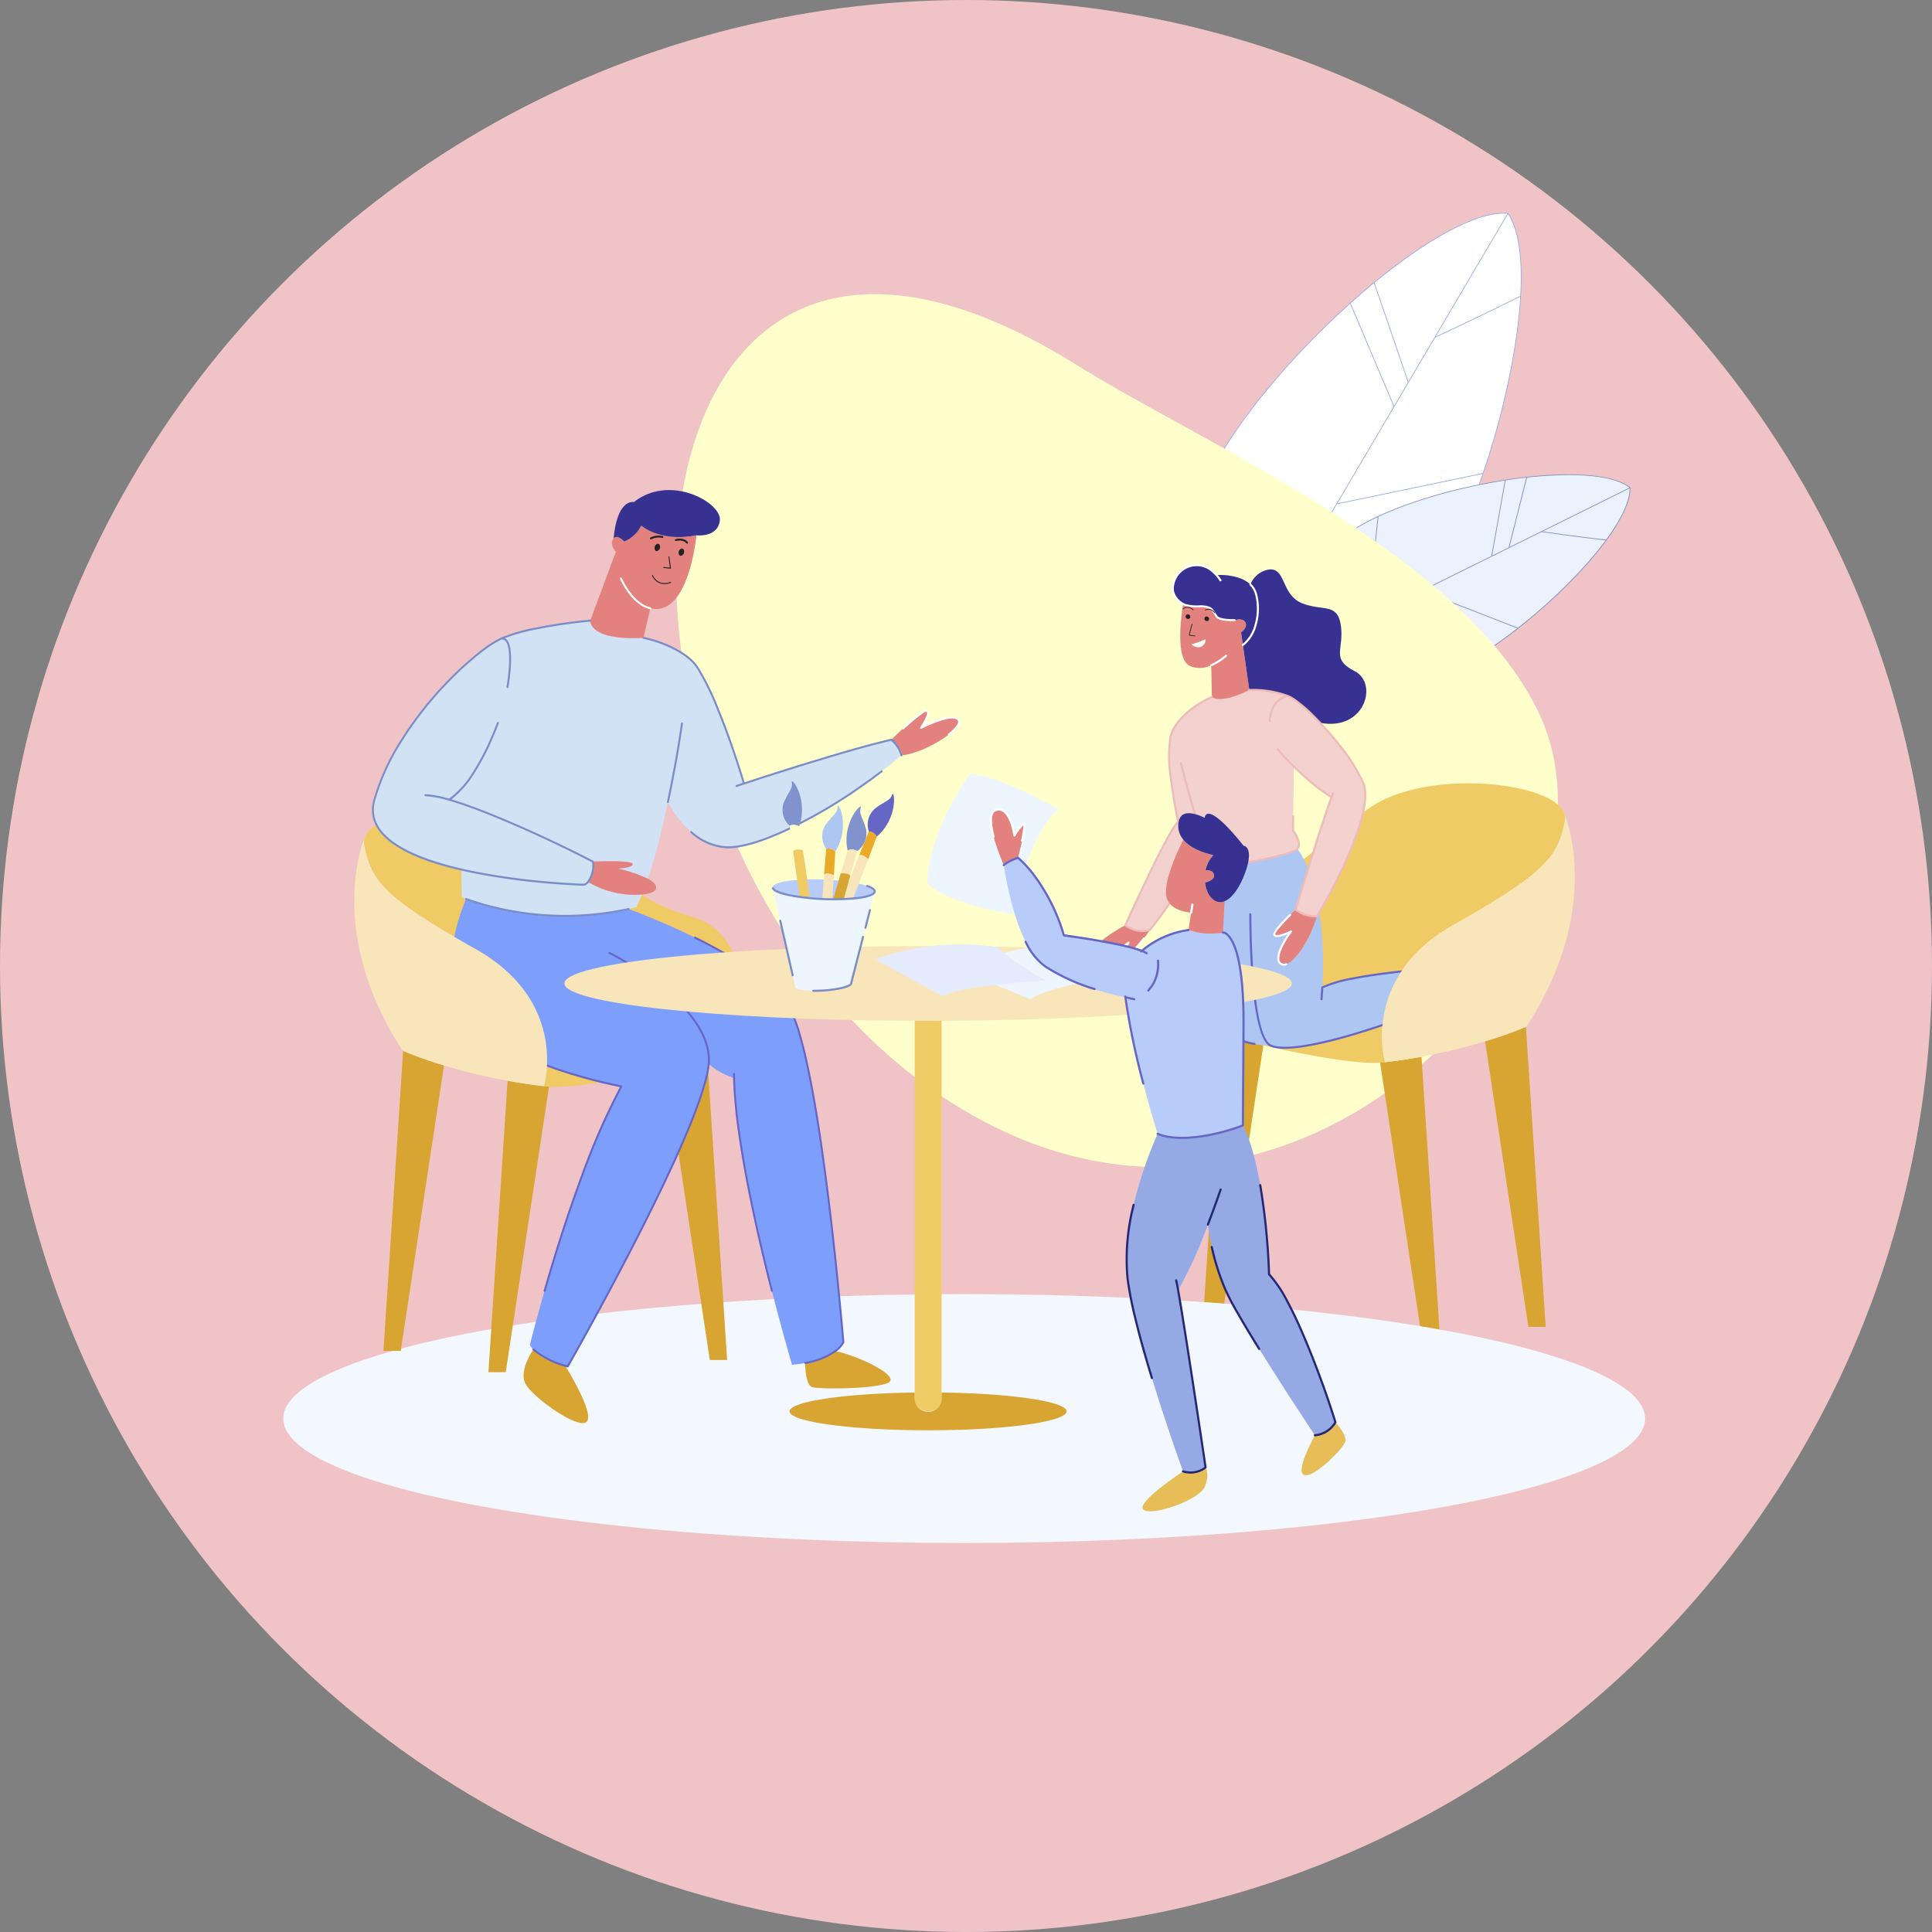 <svg xmlns="http://www.w3.org/2000/svg" width="266" height="266" viewBox="0 0 266 266">
  <rect x="0" y="0" width="266" height="266" fill="#808080" stroke="none"/>
  <g id="Grupo_22092" data-name="Grupo 22092" transform="translate(-422 -1796)">
    <g id="Grupo_22066" data-name="Grupo 22066">
      <circle id="Elipse_1047" data-name="Elipse 1047" cx="133" cy="133" r="133" transform="translate(422 1796)" fill="#f0c4c6"/>
      <g id="Grupo_21642" data-name="Grupo 21642" transform="translate(390.492 1334.953)">
        <g id="Grupo_21618" data-name="Grupo 21618" transform="translate(124.584 490.349)">
          <g id="Grupo_21617" data-name="Grupo 21617" transform="translate(70.486)">
            <g id="Grupo_21607" data-name="Grupo 21607">
              <g id="Grupo_21599" data-name="Grupo 21599">
                <path id="Trazado_38358" data-name="Trazado 38358" d="M941.975,539.769c.816-1.515,1.605-3.132,2.361-4.825,7.013-15.713,11.108-37.89,6.706-44.245-10.053-.963-36.864,23.75-42.6,39.35-3.618,9.847.166,18.049,6.56,21.8a15.947,15.947,0,0,0,3.414,1.5c5.939,1.811,13.13.211,18.811-6.42A41.009,41.009,0,0,0,941.975,539.769Z" transform="translate(-906.991 -490.623)" fill="#fff" fill-rule="evenodd"/>
                <path id="Trazado_38359" data-name="Trazado 38359" d="M922.812,553.817a16.03,16.03,0,0,1-15.156-10.841,19.586,19.586,0,0,1,.475-13.219c2.652-7.216,10.2-17.142,19.691-25.905s18.287-13.921,22.956-13.477l.023,0,.013.019c2.072,2.992,2.4,9.615.936,18.649a108.362,108.362,0,0,1-7.637,25.644c-.765,1.713-1.559,3.338-2.362,4.828l-.043-.023.043.023a40.976,40.976,0,0,1-4.75,7.163C933.024,551.321,927.95,553.817,922.812,553.817Zm27.379-63.371c-4.768,0-13.211,5.085-22.3,13.478-9.484,8.753-17.019,18.665-19.665,25.867-3.74,10.177.59,18.251,6.539,21.739a15.916,15.916,0,0,0,3.4,1.492c6.589,2.01,13.6-.385,18.759-6.4a40.856,40.856,0,0,0,4.739-7.146c.8-1.488,1.6-3.11,2.359-4.822a108.272,108.272,0,0,0,7.63-25.62c1.462-8.99,1.14-15.579-.907-18.558C950.566,490.455,950.381,490.446,950.191,490.446Z" transform="translate(-906.723 -490.349)" fill="#95a9e4"/>
              </g>
              <g id="Grupo_21600" data-name="Grupo 21600" transform="translate(7.971 0.051)">
                <path id="Trazado_38360" data-name="Trazado 38360" d="M960.322,551.887l-.085-.05,36.036-61.148.085.05Z" transform="translate(-960.237 -490.69)" fill="#95a9e4"/>
              </g>
              <g id="Grupo_21601" data-name="Grupo 21601" transform="translate(25.578 9.603)">
                <path id="Trazado_38361" data-name="Trazado 38361" d="M1083.135,568.59c-.028-.082-2.808-8.3-4.7-13.739l.093-.032c1.9,5.441,4.677,13.658,4.7,13.74Z" transform="translate(-1078.431 -554.819)" fill="#95a9e4"/>
              </g>
              <g id="Grupo_21602" data-name="Grupo 21602" transform="translate(22.299 12.418)">
                <path id="Trazado_38362" data-name="Trazado 38362" d="M1062.445,587.994l-6.026-14.245.091-.038,6.026,14.245Z" transform="translate(-1056.419 -573.711)" fill="#95a9e4"/>
              </g>
              <g id="Grupo_21603" data-name="Grupo 21603" transform="translate(20.46 35.826)">
                <rect id="Rectángulo_3599" data-name="Rectángulo 3599" width="20.602" height="0.098" transform="translate(0 4.202) rotate(-11.768)" fill="#95a9e4"/>
              </g>
              <g id="Grupo_21604" data-name="Grupo 21604" transform="translate(4.963 32.394)">
                <path id="Trazado_38363" data-name="Trazado 38363" d="M949.3,726.054l-9.264-18.19.087-.044,9.264,18.19Z" transform="translate(-940.041 -707.82)" fill="#95a9e4"/>
              </g>
              <g id="Grupo_21605" data-name="Grupo 21605" transform="translate(15.927 46.663)">
                <path id="Trazado_38364" data-name="Trazado 38364" d="M1013.652,804.782l-.005-.1,20.3-1.079.005.1Z" transform="translate(-1013.646 -803.605)" fill="#95a9e4"/>
              </g>
              <g id="Grupo_21606" data-name="Grupo 21606" transform="translate(33.968 11.424)">
                <path id="Trazado_38365" data-name="Trazado 38365" d="M1134.8,572.806l-.041-.089c1.812-.84,6.591-3.075,11.806-5.679l.044.088C1141.393,569.73,1136.614,571.966,1134.8,572.806Z" transform="translate(-1134.76 -567.038)" fill="#95a9e4"/>
              </g>
            </g>
            <g id="Grupo_21616" data-name="Grupo 21616" transform="translate(15.877 36.009)">
              <g id="Grupo_21608" data-name="Grupo 21608">
                <path id="Trazado_38366" data-name="Trazado 38366" d="M1034.879,759.1c1.041-.567,2.1-1.2,3.176-1.9,9.954-6.427,20.655-17.68,20.505-23-5.436-4.336-30.2-.162-39.368,6.681-5.79,4.32-6.691,10.474-4.412,15.041a11.009,11.009,0,0,0,1.407,2.147c2.745,3.278,7.495,5.059,13.265,3.37A28.222,28.222,0,0,0,1034.879,759.1Z" transform="translate(-1013.578 -732.381)" fill="#ebf1fd" fill-rule="evenodd"/>
                <path id="Trazado_38367" data-name="Trazado 38367" d="M1024.869,761.839a11.447,11.447,0,0,1-8.986-4.03,11.04,11.04,0,0,1-2.236-9.8,13.5,13.5,0,0,1,5.25-7.455c4.245-3.167,12.332-6.057,21.106-7.542s15.793-1.155,18.322.862l.018.014v.023c.071,2.509-2.229,6.458-6.476,11.12a74.643,74.643,0,0,1-14.051,11.923c-1.087.7-2.156,1.34-3.179,1.9h0a28.221,28.221,0,0,1-5.437,2.347A15.426,15.426,0,0,1,1024.869,761.839Zm24.971-29.655a60.019,60.019,0,0,0-9.821.921c-8.76,1.483-16.831,4.366-21.064,7.523-5.977,4.459-6.515,10.737-4.4,14.98a10.941,10.941,0,0,0,1.4,2.138c3.042,3.632,7.981,4.886,13.213,3.354a28.111,28.111,0,0,0,5.417-2.339h0c1.021-.556,2.088-1.193,3.173-1.893a74.519,74.519,0,0,0,14.032-11.907c4.217-4.629,6.507-8.544,6.451-11.028C1056.776,732.775,1053.8,732.184,1049.839,732.184Z" transform="translate(-1013.311 -732.087)" fill="#7d8ec5"/>
              </g>
              <g id="Grupo_21609" data-name="Grupo 21609" transform="translate(1.171 1.795)">
                <rect id="Rectángulo_3600" data-name="Rectángulo 3600" width="48.873" height="0.098" transform="translate(0 21.684) rotate(-26.339)" fill="#7d8ec5"/>
              </g>
              <g id="Grupo_21610" data-name="Grupo 21610" transform="translate(28.264 0.385)">
                <path id="Trazado_38368" data-name="Trazado 38368" d="M1203.152,744.393l-.1-.024c.015-.058,1.5-5.842,2.453-9.694l.1.023C1204.653,738.55,1203.167,744.335,1203.152,744.393Z" transform="translate(-1203.057 -734.675)" fill="#7d8ec5"/>
              </g>
              <g id="Grupo_21611" data-name="Grupo 21611" transform="translate(25.887 0.779)">
                <rect id="Rectángulo_3601" data-name="Rectángulo 3601" width="10.651" height="0.098" transform="matrix(0.176, -0.984, 0.984, 0.176, 0, 10.484)" fill="#7d8ec5"/>
              </g>
              <g id="Grupo_21612" data-name="Grupo 21612" transform="translate(16.319 15.987)">
                <path id="Trazado_38369" data-name="Trazado 38369" d="M1136.086,844.654l-13.219-5.149.036-.091,13.219,5.149Z" transform="translate(-1122.867 -839.413)" fill="#7d8ec5"/>
              </g>
              <g id="Grupo_21613" data-name="Grupo 21613" transform="translate(8.755 5.789)">
                <path id="Trazado_38370" data-name="Trazado 38370" d="M1072.182,784.94l-.1-.011,1.5-13.976.1.011Z" transform="translate(-1072.085 -770.953)" fill="#7d8ec5"/>
              </g>
              <g id="Grupo_21614" data-name="Grupo 21614" transform="translate(10.795 18.728)">
                <path id="Trazado_38371" data-name="Trazado 38371" d="M1097.9,864.908l-12.115-7.011.049-.085,12.115,7.011Z" transform="translate(-1085.782 -857.813)" fill="#7d8ec5"/>
              </g>
              <g id="Grupo_21615" data-name="Grupo 21615" transform="translate(32.753 7.836)">
                <path id="Trazado_38372" data-name="Trazado 38372" d="M1242.135,785.953c-4.011-.462-7.594-.968-8.948-1.164l.014-.1c1.354.2,4.936.7,8.945,1.164Z" transform="translate(-1233.187 -784.692)" fill="#7d8ec5"/>
              </g>
            </g>
          </g>
          <path id="Trazado_38373" data-name="Trazado 38373" d="M478.668,680.777c-62.148-29.113-61.345-150.158,10.1-105.467,17.6,11.008,52.746,25.768,63.4,47.526C566.527,652.145,522.784,701.443,478.668,680.777Z" transform="translate(-433.537 -554.317)" fill="#ffc" fill-rule="evenodd"/>
        </g>
        <g id="Grupo_21641" data-name="Grupo 21641" transform="translate(70.508 528.526)">
          <g id="Grupo_21623" data-name="Grupo 21623" transform="translate(111.044 10.117)">
            <g id="Grupo_21619" data-name="Grupo 21619" transform="translate(13.319 30.252)">
              <path id="Trazado_38374" data-name="Trazado 38374" d="M930.6,1021.019c7.816-5.4,24.656-3.632,26.718.547,0,0,.041.091.111.267a1.857,1.857,0,0,1,.06.971c-1.012,5.02-2.588,7.14-15.413,14.391-12.643,7.148-9.434,18.523-9.34,18.846q-.346.04-.7.077c-3.582.214-10.908-1.229-16.076-2.387-3.3-.74-5.727-1.364-5.727-1.364-6.975-2.566-6.525-17.18,2.025-19.634S922.045,1026.932,930.6,1021.019Z" transform="translate(-905.385 -1017.647)" fill="#f0ca64" fill-rule="evenodd"/>
              <path id="Trazado_38375" data-name="Trazado 38375" d="M1084.989,1271.133c1.757-.2,3.431-.459,5.006-.746l2.64,40.115h-2.385l-5.956-39.292c.252-.015.485-.038.7-.07Z" transform="translate(-1057.644 -1232.739)" fill="#d8a432" fill-rule="evenodd"/>
              <path id="Trazado_38376" data-name="Trazado 38376" d="M1181.34,1244.735a55.065,55.065,0,0,0,5.624-2l2.718,41.3H1187.3Z" transform="translate(-1140.234 -1209.202)" fill="#d8a432" fill-rule="evenodd"/>
              <path id="Trazado_38377" data-name="Trazado 38377" d="M922.37,1250.726s2.423.624,5.727,1.364l-6.064,40h-2.386Z" transform="translate(-917.523 -1216.007)" fill="#d8a432" fill-rule="evenodd"/>
            </g>
            <g id="Grupo_21622" data-name="Grupo 21622">
              <path id="Trazado_38378" data-name="Trazado 38378" d="M1171.194,1180.2s7.737.532,7.922-.383-4.411-3.715-6.176-3.9a3.349,3.349,0,0,0-2.861,1.544C1171.38,1178.25,1171.194,1180.2,1171.194,1180.2Z" transform="translate(-1117.332 -1122.077)" fill="#373191" fill-rule="evenodd"/>
              <path id="Trazado_38379" data-name="Trazado 38379" d="M861.724,955.329c1.95.464,10.122-1.3,10.819-2.089s-.6-2.554-.6-2.554l.12-8.8a30.163,30.163,0,0,0,5.193,4.236c-.809,2.146-2.148,6.361-3.228,9.85-.958,3.1-1.714,5.622-1.714,5.622a4.716,4.716,0,0,0,2.925.929s.126-.21.343-.587c1.547-2.687,7.729-13.85,6.018-17.8a31.928,31.928,0,0,0-5.932-8.257,24.4,24.4,0,0,0-3.633-3.258,5.367,5.367,0,0,0-.878-.455,14.9,14.9,0,0,0-5.228-.8c-4.086,2.043-5.154.975-5.154.975s-4.806,2.043-5.688,5.432c-.674,2.59.468,8.864,1.044,11.682-1.743,2-7.265,14.3-7.265,14.3a3.842,3.842,0,0,0,3.39.65,65.423,65.423,0,0,0,7.516-12.2C860.455,953.924,861.147,955.192,861.724,955.329Z" transform="translate(-843.964 -913.967)" fill="#f2d1cf" fill-rule="evenodd"/>
              <path id="Trazado_38380" data-name="Trazado 38380" d="M935.355,1105.291c2.869,1.334,14.477-1.731,28.964-8.231,0,0,.186-1.95-1.114-2.74,0,0-16.282.744-20.74,2.973a50.532,50.532,0,0,0-.393-10.384c-.217.377-.343.587-.343.587-1.417,4.551-4.086,7.5-5.084,6.454s1.509-4.365,1.509-4.365-1.741.906-2.252.534,2.9-3.552,2.9-3.552.755-2.526,1.714-5.622a10.438,10.438,0,0,0-1.482-2.736c-.7.79-8.869,2.554-10.819,2.089,0,0-4.573,22.333,3.971,24.562A13.8,13.8,0,0,0,935.355,1105.291Z" transform="translate(-910.457 -1038.936)" fill="#aec6f2" fill-rule="evenodd"/>
              <path id="Trazado_38381" data-name="Trazado 38381" d="M987.241,1141.7c1,1.045,3.667-1.9,5.084-6.454a4.715,4.715,0,0,1-2.925-.929s-3.412,3.18-2.9,3.552,2.252-.534,2.252-.534S986.242,1140.653,987.241,1141.7Z" transform="translate(-961.052 -1086.685)" fill="#e3817e" fill-rule="evenodd"/>
              <path id="Trazado_38382" data-name="Trazado 38382" d="M815.973,1153.287c.093,1.9,5.34-2.089,5.34-2.089s-1.207,1.9-.232,1.718,3.18-3.459,3.18-3.459a3.842,3.842,0,0,1-3.39-.65S815.88,1151.383,815.973,1153.287Z" transform="translate(-815.971 -1099.017)" fill="#e3817e" fill-rule="evenodd"/>
              <path id="Trazado_38383" data-name="Trazado 38383" d="M900.847,860.493a3.43,3.43,0,0,0,3-.063l.09,4.381s1.068,1.068,5.154-.975l-.887-6.193-.25-1.747s.952-.627.6-1.346-1.486-.325-1.486-.325c-3.018-.047-2.275-.51-3.065-1.393s-2.182-.232-3.715-.7a2,2,0,0,1-.308-.123C899.709,853.655,898.9,859.459,900.847,860.493Z" transform="translate(-887.127 -846.433)" fill="#e3817e" fill-rule="evenodd"/>
              <path id="Trazado_38384" data-name="Trazado 38384" d="M958.339,836.482a14.9,14.9,0,0,1,5.228.8,5.38,5.38,0,0,1,.878.455,24.411,24.411,0,0,1,3.633,3.258c6.134,1.2,8.074-5.384,4.778-7.1s-1.486-2.879-1.9-6.176-2.414-2.043-5.293-3.157-2.275-4.69-4.411-4.69a3.278,3.278,0,0,0-2.76,2.093,2.918,2.918,0,0,1,.81,1.436c.743,3.111-.488,5.98-1.846,6.89Z" transform="translate(-936.377 -819.079)" fill="#373191" fill-rule="evenodd"/>
              <path id="Trazado_38385" data-name="Trazado 38385" d="M900.966,823.164s1.138-.395,1.486.325-.6,1.346-.6,1.346l.25,1.747c1.358-.91,2.589-3.779,1.846-6.89a2.917,2.917,0,0,0-.81-1.436c-1.582-1.547-4.677-1.307-4.677-1.307-.806-.905-2.419-2.174-4.41-.89-2.685,1.732-1.574,4.191-.169,4.891a2.006,2.006,0,0,0,.308.123c1.532.464,2.925-.186,3.715.7S897.948,823.117,900.966,823.164Z" transform="translate(-881.024 -815.372)" fill="#373191" fill-rule="evenodd"/>
              <g id="Grupo_21620" data-name="Grupo 21620" transform="translate(4.759 17.255)">
                <path id="Trazado_38386" data-name="Trazado 38386" d="M944.755,1049.085c.462.642,1.185,1.992.568,2.692-.57.646-4.612,1.485-5.524,1.66-1.269.243-4.2.766-5.432.473a.14.14,0,1,1,.065-.273c1.173.28,4.1-.243,5.315-.476.815-.156,4.875-1.013,5.366-1.57.508-.575-.249-1.884-.611-2.378a.135.135,0,0,1-.027-.085l.027-1.949a.14.14,0,0,1,.281,0Z" transform="translate(-921.397 -1029.666)" fill="#edbbb9" fill-rule="evenodd"/>
                <path id="Trazado_38387" data-name="Trazado 38387" d="M899.624,998.512c.578,2.39,1.256,4.812,2,7.155.376,1.189.779,2.382,1.242,3.54a.14.14,0,1,1-.261.1c-.466-1.165-.871-2.364-1.249-3.56-.743-2.348-1.423-4.777-2-7.173a.14.14,0,0,1,.273-.066Z" transform="translate(-891.686 -988.275)" fill="#edbbb9" fill-rule="evenodd"/>
                <path id="Trazado_38388" data-name="Trazado 38388" d="M967.825,931.5a3.056,3.056,0,0,0-2.007,1.934,4.187,4.187,0,0,0-.262,1.431.14.14,0,1,1-.281.009,4.464,4.464,0,0,1,.279-1.537,3.332,3.332,0,0,1,1.871-1.989,14.345,14.345,0,0,0-4.816-.656.14.14,0,1,1-.009-.281,14.053,14.053,0,0,1,5.262.8.142.142,0,0,1,.047.019,5.422,5.422,0,0,1,.879.455,19.831,19.831,0,0,1,2.866,2.47,42.947,42.947,0,0,1,3.559,4.007,24.382,24.382,0,0,1,3.193,5.1c1.708,3.944-4.248,14.967-6.37,18.515a.136.136,0,0,1-.117.068,4.576,4.576,0,0,1-3.025-.967.137.137,0,0,1-.037-.142q1.272-4.261,2.614-8.506c.46-1.457.927-2.913,1.413-4.362.279-.832.562-1.68.875-2.507a21.222,21.222,0,0,1-1.959-1.379,39.285,39.285,0,0,1-5.375-5.171.14.14,0,1,1,.213-.182,39.021,39.021,0,0,0,5.335,5.132,21.108,21.108,0,0,0,1.888,1.333q.076-.2.155-.391a.14.14,0,1,1,.26.106q-.105.259-.205.522a.148.148,0,0,1-.016.043c-.324.851-.616,1.726-.9,2.583-.485,1.447-.951,2.9-1.411,4.357q-1.326,4.2-2.588,8.417a4.381,4.381,0,0,0,2.685.833c2.091-3.51,7.952-14.407,6.313-18.192a24.109,24.109,0,0,0-3.156-5.039,42.649,42.649,0,0,0-3.535-3.98,19.584,19.584,0,0,0-2.822-2.434A5.11,5.11,0,0,0,967.825,931.5Z" transform="translate(-945.403 -930.4)" fill="#edbbb9" fill-rule="evenodd"/>
                <path id="Trazado_38389" data-name="Trazado 38389" d="M848.234,968.5a3.662,3.662,0,0,0,3.134.572,58.742,58.742,0,0,0,6.174-9.554.14.14,0,1,1,.248.131,58.91,58.91,0,0,1-6.231,9.633.136.136,0,0,1-.065.045,3.927,3.927,0,0,1-3.522-.675.14.14,0,0,1-.05-.089.143.143,0,0,1,0-.046.134.134,0,0,1,.012-.035c1.12-2.5,2.289-4.991,3.489-7.452.69-1.415,1.395-2.829,2.145-4.213a17.1,17.1,0,0,1,1.6-2.6c-.379-1.829-.7-3.7-.932-5.526a19.441,19.441,0,0,1-.092-6.158,4.881,4.881,0,0,1,.224-.66c.891-2.119,3.487-3.993,5.545-4.867a.14.14,0,1,1,.11.258,12.946,12.946,0,0,0-4.442,3.192,5.581,5.581,0,0,0-1.165,2.147,19.285,19.285,0,0,0,.1,6.051c.235,1.831.554,3.7.934,5.53a.141.141,0,0,1,.016.076q.144.689.3,1.37a.14.14,0,1,1-.274.063q-.127-.556-.247-1.121a19.362,19.362,0,0,0-1.429,2.381c-.748,1.38-1.451,2.791-2.139,4.2C850.493,963.583,849.341,966.04,848.234,968.5Z" transform="translate(-847.921 -936.013)" fill="#edbbb9" fill-rule="evenodd"/>
              </g>
              <g id="Grupo_21621" data-name="Grupo 21621" transform="translate(16.397 48.139)">
                <path id="Trazado_38390" data-name="Trazado 38390" d="M995.173,1147.622a2.775,2.775,0,0,0-1.053-2.525.14.14,0,1,1,.146-.24,3.071,3.071,0,0,1,1.181,2.872.137.137,0,0,1-.082.115c-3.368,1.511-6.783,2.931-10.242,4.22-2.829,1.054-5.707,2.031-8.616,2.841-2.158.6-8.093,2.16-10.222,1.17-2.72-1.264-2.888-15.274-2.877-18.2a.14.14,0,0,1,.281,0c-.011,2.756.2,16.778,2.714,17.947,2.031.944,7.968-.612,10.029-1.186,2.9-.808,5.772-1.783,8.593-2.834C988.451,1150.524,991.835,1149.118,995.173,1147.622Z" transform="translate(-957.841 -1137.732)" fill="#6666c7" fill-rule="evenodd"/>
                <path id="Trazado_38391" data-name="Trazado 38391" d="M926.347,1163.291c-.113,4.1.1,12.423,5.069,13.719q.465.121.938.207a.14.14,0,1,1-.05.276q-.484-.088-.959-.211c-5.15-1.343-5.4-9.738-5.279-14a.14.14,0,1,1,.281.008Z" transform="translate(-926.046 -1159.361)" fill="#6666c7" fill-rule="evenodd"/>
                <path id="Trazado_38392" data-name="Trazado 38392" d="M1029.565,1192.06q-.043.773-.1,1.545a.14.14,0,0,1-.28-.022q.063-.81.108-1.621a.14.14,0,0,1,.027-.076.144.144,0,0,1,.041-.036l.013-.007a17.482,17.482,0,0,1,4.091-1.214c1.854-.373,3.744-.637,5.622-.861q1.435-.171,2.874-.309a.14.14,0,1,1,.027.279q-1.435.14-2.868.308c-1.87.222-3.753.485-5.6.857A17.647,17.647,0,0,0,1029.565,1192.06Z" transform="translate(-1013.818 -1181.753)" fill="#6666c7" fill-rule="evenodd"/>
              </g>
              <path id="Trazado_38393" data-name="Trazado 38393" d="M957.785,833.019a3.06,3.06,0,0,1,.848,1.5,8.2,8.2,0,0,1-.138,4.345,5.2,5.2,0,0,1-1.766,2.694.14.14,0,1,1-.156-.233,4.951,4.951,0,0,0,1.655-2.545,7.924,7.924,0,0,0,.133-4.2,2.779,2.779,0,0,0-.772-1.368.14.14,0,0,1,.2-.2Z" transform="translate(-935.576 -830.236)" fill="#fff" fill-rule="evenodd"/>
              <path id="Trazado_38394" data-name="Trazado 38394" d="M825.209,1161.4a14.27,14.27,0,0,1-3.961,2.191.14.14,0,0,1-.061-.274,16.106,16.106,0,0,0,4.386-2.535.14.14,0,0,1,.2.187,6.143,6.143,0,0,0-.407.757c-.053.119-.261.615-.158.732.035.04.145.024.189.015.607-.115,1.833-1.686,2.239-2.22a.14.14,0,1,1,.223.17c-.467.615-1.687,2.188-2.41,2.326a.464.464,0,0,1-.452-.106C824.786,1162.4,824.983,1161.846,825.209,1161.4Z" transform="translate(-820.317 -1108.708)" fill="#fff" fill-rule="evenodd"/>
              <path id="Trazado_38395" data-name="Trazado 38395" d="M987.559,1141.148c-.627.273-1.515.568-1.9.287-.507-.369,1.023-1.895,1.259-2.146q.419-.445.854-.874a.141.141,0,1,1,.2.2c-.325.321-2.249,2.261-2.146,2.593.37.269,1.737-.355,2.105-.545a.14.14,0,0,1,.176.209c-.531.7-2.308,3.358-1.519,4.183a.621.621,0,0,0,.71.1.14.14,0,0,1,.1.264.892.892,0,0,1-1.01-.174C985.562,1144.392,986.792,1142.262,987.559,1141.148Z" transform="translate(-960.293 -1090.139)" fill="#fff" fill-rule="evenodd"/>
              <path id="Trazado_38396" data-name="Trazado 38396" d="M898.085,816.946a5.5,5.5,0,0,0-1.372-1.476,3.148,3.148,0,0,0-4.923,2.779,2.578,2.578,0,0,0,1.627,1.88,5.9,5.9,0,0,0,1.783.185,3.6,3.6,0,0,1,1.53.2,1.461,1.461,0,0,1,.464.348,8.422,8.422,0,0,1,.555.862c.375.507,1.868.476,2.408.484a.14.14,0,0,1,0,.281c-.68-.011-2.167.028-2.629-.6a8.587,8.587,0,0,0-.538-.842,1.182,1.182,0,0,0-.376-.282,3.419,3.419,0,0,0-1.409-.176,6.154,6.154,0,0,1-1.866-.2,2.856,2.856,0,0,1-1.82-2.09,3.426,3.426,0,0,1,5.363-3.064,5.784,5.784,0,0,1,1.447,1.559.14.14,0,1,1-.241.144Z" transform="translate(-880.214 -814.561)" fill="#fff" fill-rule="evenodd"/>
              <path id="Trazado_38397" data-name="Trazado 38397" d="M927.35,899.995a7.622,7.622,0,0,0,2.022-1.3.14.14,0,0,1,.192.2,7.9,7.9,0,0,1-2.1,1.357.14.14,0,1,1-.111-.258Z" transform="translate(-910.687 -886.127)" fill="#fff" fill-rule="evenodd"/>
              <path id="Trazado_38398" data-name="Trazado 38398" d="M922.207,863.453a.29.29,0,0,0-.314.3.35.35,0,0,0,.336.324.29.29,0,0,0,.314-.3A.35.35,0,0,0,922.207,863.453Z" transform="translate(-906.115 -856.17)" fill="#232323" fill-rule="evenodd"/>
              <path id="Trazado_38399" data-name="Trazado 38399" d="M904.833,861.5a.29.29,0,0,0-.314.3.35.35,0,0,0,.336.324.29.29,0,0,0,.314-.3A.35.35,0,0,0,904.833,861.5Z" transform="translate(-891.329 -854.507)" fill="#232323" fill-rule="evenodd"/>
              <path id="Trazado_38400" data-name="Trazado 38400" d="M911.88,884.383a8.832,8.832,0,0,1-1.955.7,1.268,1.268,0,0,0,1.3.362A1.146,1.146,0,0,0,911.88,884.383Z" transform="translate(-895.93 -873.982)" fill="#fff" fill-rule="evenodd"/>
              <path id="Trazado_38401" data-name="Trazado 38401" d="M903.3,854.937a1.3,1.3,0,0,0-.436-.288.985.985,0,0,0-1.017.173.05.05,0,1,0,.062.079.886.886,0,0,1,.918-.159,1.21,1.21,0,0,1,.4.263.05.05,0,1,0,.073-.068Z" transform="translate(-889.039 -848.616)" fill="#232323" fill-rule="evenodd"/>
              <path id="Trazado_38402" data-name="Trazado 38402" d="M907.716,871.7c0-.028.014-.069.02-.091.017-.076.037-.151.056-.226.1-.379.2-.758.307-1.135a.05.05,0,0,0-.1-.027c-.107.381-.211.764-.31,1.148a2.35,2.35,0,0,0-.077.35c0,.069.109.093.163.106a2.449,2.449,0,0,0,.274.045c.133.016.269.029.4.037a.05.05,0,0,0,.006-.1A3.725,3.725,0,0,1,907.716,871.7Z" transform="translate(-893.964 -861.899)" fill="#232323" fill-rule="evenodd"/>
              <path id="Trazado_38403" data-name="Trazado 38403" d="M923.751,856.991a1.3,1.3,0,0,0-.369-.369.986.986,0,0,0-1.031-.035.05.05,0,0,0,.045.09.885.885,0,0,1,.931.029,1.21,1.21,0,0,1,.339.338.05.05,0,1,0,.085-.052Z" transform="translate(-906.481 -850.217)" fill="#232323" fill-rule="evenodd"/>
            </g>
            <path id="Trazado_38404" data-name="Trazado 38404" d="M1086.5,1079.955c-.094-.323-3.3-11.7,9.34-18.846,12.826-7.251,14.4-9.371,15.413-14.391a1.856,1.856,0,0,0-.06-.971c.749,1.911,4.764,13.883-5.228,29.307l-.082.036a55.082,55.082,0,0,1-5.624,2,78.507,78.507,0,0,1-8.755,2.115C1089.933,1079.5,1088.26,1079.751,1086.5,1079.955Z" transform="translate(-1045.838 -1011.31)" fill="#f8e6ba" fill-rule="evenodd"/>
          </g>
          <ellipse id="Elipse_1046" data-name="Elipse 1046" cx="93.75" cy="17.129" rx="93.75" ry="17.129" transform="translate(0 110.701)" fill="#f3f8ff"/>
          <g id="Grupo_21628" data-name="Grupo 21628" transform="translate(9.772)">
            <g id="Grupo_21624" data-name="Grupo 21624" transform="translate(1.329 43.68)">
              <path id="Trazado_38405" data-name="Trazado 38405" d="M171.962,1043.25c-7.816-5.4-24.657-3.632-26.718.547,0,0-.041.091-.11.267a1.856,1.856,0,0,0-.06.971c1.012,5.02,2.588,7.14,15.413,14.391,12.643,7.148,9.434,18.523,9.34,18.846q.346.04.7.078c3.582.214,10.908-1.229,16.077-2.387,3.3-.74,5.727-1.364,5.727-1.364,6.975-2.566,6.525-17.18-2.025-19.634S180.512,1049.162,171.962,1043.25Z" transform="translate(-145.035 -1039.878)" fill="#f0ca64" fill-rule="evenodd"/>
              <path id="Trazado_38406" data-name="Trazado 38406" d="M267.784,1293.363c-1.757-.2-3.431-.459-5.006-.745l-2.64,40.115h2.385l5.956-39.292c-.252-.015-.485-.038-.7-.07Z" transform="translate(-242.992 -1254.97)" fill="#d8a432" fill-rule="evenodd"/>
              <path id="Trazado_38407" data-name="Trazado 38407" d="M171.433,1266.965a55.07,55.07,0,0,1-5.624-2l-2.717,41.3h2.385Z" transform="translate(-160.402 -1231.432)" fill="#d8a432" fill-rule="evenodd"/>
              <path id="Trazado_38408" data-name="Trazado 38408" d="M429.787,1272.956s-2.423.624-5.727,1.364l6.063,40h2.386Z" transform="translate(-382.497 -1238.237)" fill="#d8a432" fill-rule="evenodd"/>
            </g>
            <g id="Grupo_21627" data-name="Grupo 21627" transform="translate(2.434)">
              <path id="Trazado_38409" data-name="Trazado 38409" d="M553.967,1547.437c1.06.269,8.658.269,10.425-.628s-4.259-3.759-7.3-4.345a9.865,9.865,0,0,1-4.136,1.632S552.907,1547.168,553.967,1547.437Z" transform="translate(-493.298 -1423.919)" fill="#d8a432" fill-rule="evenodd"/>
              <path id="Trazado_38410" data-name="Trazado 38410" d="M272.521,1188.719c.665-.06,1.269-.145,1.819-.249a9.868,9.868,0,0,0,4.136-1.632,3.491,3.491,0,0,0,1.113-1.212s-3.181-38.728-7.421-45.989-22.152-13.672-22.152-13.672c-3.18.68-12.879,2.247-22.369-1.373,0,0-3.274,7.156-1.6,13.162s12.457,10.489,22.97,12.64c-6.879,12.56-12.589,35.59-12.589,35.59a2.957,2.957,0,0,0,.486.626,11.664,11.664,0,0,0,4.364,2.229c.227.068.362.1.362.1s18.555-32.592,19.408-41.644a9.512,9.512,0,0,0,3.484,1.929C264.9,1163,272.521,1188.719,272.521,1188.719Z" transform="translate(-214.68 -1068.293)" fill="#7d9ffb" fill-rule="evenodd"/>
              <path id="Trazado_38411" data-name="Trazado 38411" d="M292.849,1545.552c.839,1.838,7.333,6.5,8.481,5.334s-2.969-7.722-2.969-7.722a11.665,11.665,0,0,1-4.364-2.229S292.01,1543.714,292.849,1545.552Z" transform="translate(-271.76 -1422.617)" fill="#d8a432" fill-rule="evenodd"/>
              <path id="Trazado_38412" data-name="Trazado 38412" d="M188.547,906.986c.7-.149,1.081-.256,1.081-.256.266-.526.526-1.107.779-1.731.177-.524,1.155-3.248,1.324-3.8.858-2.817,1.611-5.982,2.234-8.939,0,0,2.908,5.956,7.944,6.226s16.167-5.827,24.207-12.641c-.574-1.793-1.414-2.151-1.414-2.151-6.139,1.426-16.923,4.926-20.271,6.027-1.931-6.415-4.508-13.084-6.41-15.978-1.943-2.958-7.421-4.079-7.421-4.079-7.554.4-7.333-2.376-7.333-2.376s-8.437.762-12.236,2.465-14.577,11.654-17.493,22.233c-1.391,5.046,4.917,7.929,11.981,9.566l.078,3.837q.29.117.58.228C175.668,909.232,185.367,907.666,188.547,906.986Z" transform="translate(-153.212 -849.314)" fill="#d2e2f5" fill-rule="evenodd"/>
              <path id="Trazado_38413" data-name="Trazado 38413" d="M633.793,956.747c3.335-.324,8.636-3.754,7.863-4.9s-5.168,1.1-5.168,1.1,1.391-2.017.817-2.331-4.926,3.979-4.926,3.979S633.218,954.954,633.793,956.747Z" transform="translate(-560.889 -920.219)" fill="#e3817e" fill-rule="evenodd"/>
              <path id="Trazado_38414" data-name="Trazado 38414" d="M352.117,1092.466a12.559,12.559,0,0,0,7.453,1.744c1.118-.1,1.893-.417,1.938-.926.041-.457-.444-.885-1.133-1.257a19.422,19.422,0,0,0-4.1-1.387s2.209-.135,1.988-.672-5.478-.3-5.478-.3A3.723,3.723,0,0,1,352.117,1092.466Z" transform="translate(-322.375 -1038.525)" fill="#e3817e" fill-rule="evenodd"/>
              <path id="Trazado_38415" data-name="Trazado 38415" d="M362.493,790.809a3.643,3.643,0,0,0,.512.084c4.859.448,5.831-10.13,5.831-10.13-5.036.986-7.6-1.345-7.6-1.345a4.492,4.492,0,0,1-2.341,2.2s-1.06-1.165-1.546-.314.4,1.7.4,1.7l-3.534,9.5s-.221,2.779,7.333,2.376Z" transform="translate(-324.16 -774.536)" fill="#e3817e" fill-rule="evenodd"/>
              <path id="Trazado_38416" data-name="Trazado 38416" d="M377.284,753.721a4.492,4.492,0,0,0,2.341-2.2s2.562,2.331,7.6,1.345c0,0,2.96.359,3.225-2.062s-6.847-6.455-11.838-2.51c0,0-2.26-.566-2.79,4.992C376.332,752.675,377.284,753.721,377.284,753.721Z" transform="translate(-342.546 -746.643)" fill="#373191" fill-rule="evenodd"/>
              <g id="Grupo_21625" data-name="Grupo 21625" transform="translate(0 17.835)">
                <path id="Trazado_38417" data-name="Trazado 38417" d="M261.131,1125.322a41.142,41.142,0,0,1-22.444-1.378.136.136,0,0,1-.078-.175.133.133,0,0,1,.172-.079,40.882,40.882,0,0,0,22.295,1.367.134.134,0,0,1,.158.1A.136.136,0,0,1,261.131,1125.322Z" transform="translate(-225.768 -1085.353)" fill="#7a8dc8" fill-rule="evenodd"/>
                <path id="Trazado_38418" data-name="Trazado 38418" d="M427.339,961.62c-.521,3.609-1.188,7.252-1.938,10.816a.134.134,0,0,1-.159.1.136.136,0,0,1-.1-.161c.749-3.559,1.415-7.2,1.935-10.8a.134.134,0,1,1,.264.039Z" transform="translate(-384.518 -947.3)" fill="#7a8dc8" fill-rule="evenodd"/>
                <path id="Trazado_38419" data-name="Trazado 38419" d="M447.029,1014.055a7.727,7.727,0,0,0,4.636,2.046c2.518.134,6.076-1.317,8.333-2.366a69.578,69.578,0,0,0,10.7-6.315q1.2-.849,2.367-1.743a.133.133,0,0,1,.187.026.137.137,0,0,1-.026.19q-1.171.9-2.376,1.749a69.833,69.833,0,0,1-10.742,6.34c-2.3,1.071-5.886,2.527-8.458,2.39a7.988,7.988,0,0,1-4.8-2.111.138.138,0,0,1-.015-.191A.132.132,0,0,1,447.029,1014.055Z" transform="translate(-402.962 -984.903)" fill="#7a8dc8" fill-rule="evenodd"/>
                <path id="Trazado_38420" data-name="Trazado 38420" d="M170.749,868.919c1.45.715.68,5.729.493,6.759a.134.134,0,0,1-.156.109.136.136,0,0,1-.107-.158c.165-.912,1.023-6.66-.674-6.521a14.836,14.836,0,0,0-2.709,1.738,40.163,40.163,0,0,0-3.622,3.175,49.46,49.46,0,0,0-7.574,9.431,30.96,30.96,0,0,0-3.493,7.792,4.566,4.566,0,0,0-.006,2.576c1.329,4.391,9.666,6.391,13.5,7.17a91.167,91.167,0,0,0,10.178,1.424q1.746.153,3.5.25c.493.027,1.014.063,1.507.063.547,0,.982-1.157,1.092-1.583a3.053,3.053,0,0,0,.074-1.371c-3.851-1.982-7.853-3.864-11.831-5.556-2.058-.876-4.155-1.717-6.277-2.421-.482-.16-1.009-.329-1.553-.488a.13.13,0,0,1-.081-.023,14.634,14.634,0,0,0-3.208-.614.136.136,0,0,1,.012-.271,14.875,14.875,0,0,1,3.256.62,12.9,12.9,0,0,0,3.267-3.647,32.9,32.9,0,0,0,2.423-4.587c.321-.729.642-1.494.906-2.247a.133.133,0,0,1,.171-.083.136.136,0,0,1,.081.173c-.266.76-.59,1.531-.913,2.267a33.176,33.176,0,0,1-2.443,4.625,13.572,13.572,0,0,1-3.16,3.6c.463.138.91.283,1.326.421,2.129.706,4.232,1.55,6.3,2.428,4,1.7,8.029,3.6,11.9,5.592a.13.13,0,0,1,.068.084,3.213,3.213,0,0,1-.059,1.569c-.149.574-.63,1.786-1.351,1.786-.5,0-1.024-.037-1.522-.063q-1.755-.094-3.506-.25a91.3,91.3,0,0,1-10.208-1.428c-4.317-.879-15.515-3.479-13.694-10.085a31.226,31.226,0,0,1,3.523-7.862,49.728,49.728,0,0,1,7.616-9.483,40.455,40.455,0,0,1,3.646-3.2,14.992,14.992,0,0,1,2.782-1.779,24.312,24.312,0,0,1,5.016-1.432,69.768,69.768,0,0,1,7.262-1.045.136.136,0,0,1,.023.27,69.531,69.531,0,0,0-7.234,1.041A26.218,26.218,0,0,0,170.749,868.919Z" transform="translate(-152.451 -866.374)" fill="#7a8dc8" fill-rule="evenodd"/>
                <path id="Trazado_38421" data-name="Trazado 38421" d="M416.6,902.344c3.823-1.264,7.675-2.477,11.529-3.626,2.845-.849,5.734-1.689,8.624-2.36a.126.126,0,0,1,.081.007c.707.3,1.276,1.568,1.489,2.235a.136.136,0,0,1-.086.171.133.133,0,0,1-.168-.087,4.027,4.027,0,0,0-1.3-2.051c-2.87.668-5.739,1.5-8.564,2.346-3.888,1.16-7.776,2.384-11.632,3.66l-.021.008-.017,0-1,.333a.134.134,0,0,1-.169-.086.136.136,0,0,1,.085-.171l.9-.3q-.286-.946-.586-1.886c-.877-2.748-1.845-5.488-2.939-8.156a35.286,35.286,0,0,0-2.829-5.772c-1.392-2.118-4.968-3.536-7.337-4.021a.136.136,0,0,1-.1-.16.134.134,0,0,1,.157-.106c2.447.5,6.07,1.951,7.506,4.137a35.54,35.54,0,0,1,2.854,5.818c1.1,2.674,2.066,5.422,2.946,8.176Q416.315,901.4,416.6,902.344Z" transform="translate(-365.294 -879.948)" fill="#7a8dc8" fill-rule="evenodd"/>
              </g>
              <g id="Grupo_21626" data-name="Grupo 21626" transform="translate(15.98 61.477)">
                <path id="Trazado_38422" data-name="Trazado 38422" d="M305.639,1230.428c4.161-7.314,19.6-35.343,19.367-42.242-.107-3.142-2.38-6-4.534-8.06a37.745,37.745,0,0,0-6.007-4.58c-.986-.619-2.036-1.244-3.078-1.766a.137.137,0,0,1-.061-.182.133.133,0,0,1,.179-.062c1.049.526,2.107,1.155,3.1,1.779a38,38,0,0,1,6.05,4.613c2.212,2.114,4.509,5.026,4.618,8.248.239,7.019-15.329,35.232-19.454,42.476a.131.131,0,0,1-.148.064,11.817,11.817,0,0,1-4.787-2.368.137.137,0,0,1,0-.192.133.133,0,0,1,.189,0A11.5,11.5,0,0,0,305.639,1230.428Z" transform="translate(-294.72 -1171.412)" fill="#6666c7" fill-rule="evenodd"/>
                <path id="Trazado_38423" data-name="Trazado 38423" d="M491.414,1315.487c-1.108-4.351-2.135-8.731-3.021-13.135-.593-2.949-1.128-5.919-1.539-8.9a64,64,0,0,1-.674-7.852.134.134,0,1,1,.267,0,63.687,63.687,0,0,0,.671,7.817c.411,2.976.944,5.94,1.536,8.883.885,4.4,1.912,8.775,3.018,13.121a.136.136,0,0,1-.1.165A.134.134,0,0,1,491.414,1315.487Z" transform="translate(-452.448 -1266.679)" fill="#6666c7" fill-rule="evenodd"/>
                <path id="Trazado_38424" data-name="Trazado 38424" d="M470.564,1215.186c-.206-2.5-.445-4.993-.693-7.485-.542-5.444-1.153-10.887-1.884-16.308-.6-4.477-1.278-8.991-2.19-13.414-.361-1.751-.764-3.515-1.273-5.229a16.46,16.46,0,0,0-1.36-3.461c-2.347-4.019-8.815-7.627-12.955-9.678a.137.137,0,0,1-.061-.181.133.133,0,0,1,.179-.062c4.2,2.08,10.686,5.705,13.067,9.784a16.708,16.708,0,0,1,1.386,3.521c.512,1.721.916,3.493,1.279,5.252.914,4.429,1.59,8.95,2.194,13.432.731,5.424,1.343,10.87,1.885,16.317.249,2.505.489,5.016.7,7.525a.133.133,0,0,1-.011.066,3.772,3.772,0,0,1-1.027,1.173,10.093,10.093,0,0,1-4.32,1.75.134.134,0,0,1-.156-.108.136.136,0,0,1,.107-.158,9.849,9.849,0,0,0,4.2-1.7A3.691,3.691,0,0,0,470.564,1215.186Z" transform="translate(-421.772 -1159.354)" fill="#6666c7" fill-rule="evenodd"/>
                <path id="Trazado_38425" data-name="Trazado 38425" d="M278.113,1257.47a.139.139,0,0,1,.041.015.136.136,0,0,1,.061.073.132.132,0,0,1,.007.056.137.137,0,0,1-.016.056,94.049,94.049,0,0,0-5.475,12.474c-1.9,5.135-3.564,10.384-5.08,15.648a.134.134,0,0,1-.166.092.136.136,0,0,1-.091-.168c1.518-5.271,3.185-10.526,5.087-15.667a95.066,95.066,0,0,1,5.4-12.349q-1.261-.261-2.512-.564c-5.146-1.247-11.2-3.26-15.586-6.322a.137.137,0,0,1-.034-.188.132.132,0,0,1,.186-.035c4.355,3.042,10.385,5.043,15.5,6.282Q276.768,1257.195,278.113,1257.47Z" transform="translate(-259.728 -1236.979)" fill="#6666c7" fill-rule="evenodd"/>
              </g>
              <path id="Trazado_38426" data-name="Trazado 38426" d="M645.556,951.876c1.319-.626,4.223-1.836,4.9-.838.486.718-.92,1.858-1.379,2.214a.132.132,0,0,1-.187-.025.137.137,0,0,1,.025-.19c.307-.238,1.664-1.339,1.321-1.845-.623-.921-4.238.757-5,1.143a.131.131,0,0,1-.161-.033.136.136,0,0,1-.008-.166c.179-.259,1.234-1.931.866-2.133-.368-.118-2.787,2.083-3.121,2.389a.132.132,0,0,1-.189-.01.137.137,0,0,1,.009-.191c.413-.38,2.881-2.725,3.424-2.428C646.584,950.051,645.976,951.2,645.556,951.876Z" transform="translate(-569.578 -919.484)" fill="#fff" fill-rule="evenodd"/>
              <path id="Trazado_38427" data-name="Trazado 38427" d="M385.805,831.752c-1.968-.471-3.307-2.454-4.149-4.183a.137.137,0,0,1,.061-.182.133.133,0,0,1,.179.062c.8,1.647,2.091,3.591,3.97,4.04a.136.136,0,0,1,.1.163A.134.134,0,0,1,385.805,831.752Z" transform="translate(-347.503 -815.348)" fill="#fff" fill-rule="evenodd"/>
              <path id="Trazado_38428" data-name="Trazado 38428" d="M435.883,800.993c-.07.2-.01.547.192.616s.457-.161.528-.362,0-.547-.192-.616S435.954,800.792,435.883,800.993Z" transform="translate(-393.639 -792.577)" fill="#232323" fill-rule="evenodd"/>
              <path id="Trazado_38429" data-name="Trazado 38429" d="M413.65,796.635c-.07.2,0,.547.192.616s.457-.161.527-.363.01-.546-.192-.616S413.72,796.434,413.65,796.635Z" transform="translate(-374.719 -788.869)" fill="#232323" fill-rule="evenodd"/>
              <path id="Trazado_38430" data-name="Trazado 38430" d="M411.2,788.774a1.727,1.727,0,0,0-.287-.053,2.5,2.5,0,0,0-1.388.25.133.133,0,0,0-.054.177.131.131,0,0,0,.175.06,2.2,2.2,0,0,1,1.239-.226c.083.009.144.02.185.029l.048.011.014,0h0a.132.132,0,0,0,.163-.088A.136.136,0,0,0,411.2,788.774Z" transform="translate(-371.17 -782.441)" fill="#232323" fill-rule="evenodd"/>
              <path id="Trazado_38431" data-name="Trazado 38431" d="M434.3,791.987a.864.864,0,0,0-.214-.215,1.38,1.38,0,0,0-.685-.254,2.359,2.359,0,0,0-.766.05.131.131,0,0,0,.056.256,2.11,2.11,0,0,1,.682-.047,1.125,1.125,0,0,1,.558.205.685.685,0,0,1,.121.108c.013.014.025.024.025.03l.006.008.007,0-.007,0h0l.007,0-.007,0a.126.126,0,0,0,.177.042A.135.135,0,0,0,434.3,791.987Z" transform="translate(-390.807 -784.823)" fill="#232323" fill-rule="evenodd"/>
              <path id="Trazado_38432" data-name="Trazado 38432" d="M422.451,807.916l.2,1.49-.842-.093a.065.065,0,0,0-.014.13l.925.1a.057.057,0,0,0,.051-.019.078.078,0,0,0,.02-.054l-.208-1.572a.063.063,0,0,0-.071-.056A.067.067,0,0,0,422.451,807.916Z" transform="translate(-381.624 -798.726)" fill="#232323" fill-rule="evenodd"/>
              <path id="Trazado_38433" data-name="Trazado 38433" d="M411.33,825.3a2.178,2.178,0,0,0,.342.521,1.791,1.791,0,0,0,1.156.61,2.387,2.387,0,0,0,1.092-.161.068.068,0,0,0,.037-.082.06.06,0,0,0-.08-.039,2.284,2.284,0,0,1-1.036.152,1.644,1.644,0,0,1-1.07-.567,1.7,1.7,0,0,1-.243-.337.7.7,0,0,1-.058-.107l-.018-.03v-.009a.068.068,0,0,0-.087-.036A.065.065,0,0,0,411.33,825.3Z" transform="translate(-372.764 -813.51)" fill="#232323" fill-rule="evenodd"/>
            </g>
            <path id="Trazado_38434" data-name="Trazado 38434" d="M162.232,1102.186c.094-.323,3.3-11.7-9.34-18.846-12.825-7.251-14.4-9.37-15.413-14.391a1.856,1.856,0,0,1,.06-.971c-.749,1.911-4.764,13.883,5.228,29.307l.082.036a55.055,55.055,0,0,0,5.624,2,78.5,78.5,0,0,0,8.754,2.115C158.8,1101.727,160.475,1101.982,162.232,1102.186Z" transform="translate(-136.111 -1020.112)" fill="#f8e6ba" fill-rule="evenodd"/>
          </g>
          <g id="Grupo_21636" data-name="Grupo 21636" transform="translate(38.71 40.081)">
            <g id="Grupo_21629" data-name="Grupo 21629" transform="translate(0 22.68)">
              <path id="Trazado_38435" data-name="Trazado 38435" d="M657.844,1259.606v-56.68q-.918,0-1.848,0t-1.847,0v57.361a1.886,1.886,0,0,0,3.7,0Z" transform="translate(-605.92 -1197.719)" fill="#f0ca64" fill-rule="evenodd"/>
              <path id="Trazado_38436" data-name="Trazado 38436" d="M430.531,1173.125c0-2.848-22.42-5.158-50.077-5.158s-50.076,2.309-50.076,5.158c0,2.755,20.974,5.006,47.373,5.15q1.343.007,2.7.007t2.7-.007C409.557,1178.13,430.531,1175.879,430.531,1173.125Z" transform="translate(-330.378 -1167.967)" fill="#f8e6ba" fill-rule="evenodd"/>
              <path id="Trazado_38437" data-name="Trazado 38437" d="M576.695,1583.321c0-1.354-7.555-2.466-17.217-2.593v.807a1.849,1.849,0,0,1-3.7,0v-.807c-9.662.127-17.217,1.24-17.217,2.593,0,1.439,8.536,2.605,19.065,2.605S576.695,1584.76,576.695,1583.321Z" transform="translate(-507.554 -1519.243)" fill="#d8a432" fill-rule="evenodd"/>
            </g>
            <g id="Grupo_21635" data-name="Grupo 21635" transform="translate(28.56)">
              <g id="Grupo_21634" data-name="Grupo 21634" transform="translate(0.108)">
                <path id="Trazado_38438" data-name="Trazado 38438" d="M522.863,1107.616c.341.692,3.307,1.345,6.939,1.5,3.687.155,6.734-.261,7.057-.94l.028-.11c.031-.743-3.09-1.478-6.972-1.641s-7.053.307-7.085,1.05Z" transform="translate(-522.83 -1092.883)" fill="#b8ccfc" fill-rule="evenodd"/>
                <g id="Grupo_21630" data-name="Grupo 21630" transform="translate(7.108 1.748)">
                  <path id="Trazado_38439" data-name="Trazado 38439" d="M611.968,1033.341c3.023-2.578,2.458-6.644,2.118-5.768s-.875.783-2.372,1.907a2.943,2.943,0,0,0-.829,3.136A1.344,1.344,0,0,1,611.968,1033.341Z" transform="translate(-604.75 -1027.452)" fill="#6666c7" fill-rule="evenodd"/>
                  <path id="Trazado_38440" data-name="Trazado 38440" d="M604.057,1062.119s-.561,1.367-1.344,3.335c0,0,.328-.368,1.268.481.694-1.829,1.159-3.091,1.159-3.091A1.344,1.344,0,0,0,604.057,1062.119Z" transform="translate(-597.921 -1056.955)" fill="#eaaa28" fill-rule="evenodd"/>
                  <path id="Trazado_38441" data-name="Trazado 38441" d="M575.338,1084.053c-1.948,4.9-5.268,13.514-4.734,14.048s4.119-8.6,6-13.567C575.666,1083.685,575.338,1084.053,575.338,1084.053Z" transform="translate(-570.547 -1075.554)" fill="#f8e6ba" fill-rule="evenodd"/>
                </g>
                <g id="Grupo_21631" data-name="Grupo 21631" transform="translate(6.421 3.39)">
                  <path id="Trazado_38442" data-name="Trazado 38442" d="M570.25,1044.754c2.125-3.357.383-7.073.317-6.136s-.6,1.007-1.7,2.523a2.943,2.943,0,0,0,.136,3.241A1.344,1.344,0,0,1,570.25,1044.754Z" transform="translate(-568.042 -1038.47)" fill="#aec6f2" fill-rule="evenodd"/>
                  <path id="Trazado_38443" data-name="Trazado 38443" d="M570.676,1077.987s-.132,1.472-.3,3.583c0,0,.2-.448,1.354.085.122-1.952.193-3.295.193-3.295A1.344,1.344,0,0,0,570.676,1077.987Z" transform="translate(-569.716 -1072.076)" fill="#eaaa28" fill-rule="evenodd"/>
                  <path id="Trazado_38444" data-name="Trazado 38444" d="M566.6,1101.2c-.412,5.254-1.036,14.468-.368,14.82.685.36,1.391-9.435,1.722-14.735C566.8,1100.749,566.6,1101.2,566.6,1101.2Z" transform="translate(-565.936 -1091.704)" fill="#f8e6ba" fill-rule="evenodd"/>
                </g>
                <g id="Grupo_21632" data-name="Grupo 21632" transform="translate(1.312)">
                  <path id="Trazado_38445" data-name="Trazado 38445" d="M533.965,1021.936c1.356-3.734-1.143-6.991-1.006-6.062s-.374,1.113-1.122,2.829a2.944,2.944,0,0,0,.827,3.136A1.343,1.343,0,0,1,533.965,1021.936Z" transform="translate(-531.637 -1015.714)" fill="#8093cd" fill-rule="evenodd"/>
                  <path id="Trazado_38446" data-name="Trazado 38446" d="M538.542,1056.139s.187,1.466.478,3.564c0,0,.1-.482,1.34-.208-.3-1.933-.518-3.26-.518-3.26A1.344,1.344,0,0,0,538.542,1056.139Z" transform="translate(-537.513 -1050.014)" fill="#ffc" fill-rule="evenodd"/>
                  <path id="Trazado_38447" data-name="Trazado 38447" d="M541.749,1079.093c.724,5.22,2.09,14.353,2.818,14.554.746.205-.664-9.514-1.478-14.761C541.852,1078.611,541.749,1079.093,541.749,1079.093Z" transform="translate(-540.243 -1069.403)" fill="#f0ca64" fill-rule="evenodd"/>
                </g>
                <g id="Grupo_21633" data-name="Grupo 21633" transform="translate(5.793 3.494)">
                  <path id="Trazado_38448" data-name="Trazado 38448" d="M591.241,1045.208c-.843-3.883,2.07-6.775,1.809-5.872s.222,1.153.732,2.954a2.944,2.944,0,0,1-1.24,3A1.344,1.344,0,0,0,591.241,1045.208Z" transform="translate(-586.713 -1039.17)" fill="#8093cd" fill-rule="evenodd"/>
                  <path id="Trazado_38449" data-name="Trazado 38449" d="M587.99,1079.04s-.382,1.428-.951,3.467c0,0-.038-.491-1.3-.386.556-1.875.951-3.161.951-3.161A1.344,1.344,0,0,1,587.99,1079.04Z" transform="translate(-582.16 -1072.922)" fill="#f8e6ba" fill-rule="evenodd"/>
                  <path id="Trazado_38450" data-name="Trazado 38450" d="M566.6,1101.225c-1.417,5.076-4,13.943-4.744,14.045-.767.1,1.934-9.339,3.444-14.43C566.558,1100.734,566.6,1101.225,566.6,1101.225Z" transform="translate(-561.718 -1091.64)" fill="#d8a432" fill-rule="evenodd"/>
                </g>
                <path id="Trazado_38451" data-name="Trazado 38451" d="M523.049,1114.617l3.089,13.6c.027.407,1.773.622,3.9.481s3.828-.586,3.8-.993l3.207-12.526c-.323.679-3.37,1.095-7.057.94C526.357,1115.962,523.391,1115.309,523.049,1114.617Z" transform="translate(-523.016 -1099.884)" fill="#edf5ff" fill-rule="evenodd"/>
              </g>
              <path id="Trazado_38452" data-name="Trazado 38452" d="M536.11,1112.518l.02-.078c-.012-.265-.775-.548-.96-.613a.14.14,0,1,1,.093-.265c.352.123,1.167.427,1.148.9a.136.136,0,0,1,0,.029l-.028.11a.145.145,0,0,1-.009.026c-.554,1.165-6.112,1.065-7.189,1.02-1.137-.048-6.485-.413-7.059-1.576a.14.14,0,0,1,.252-.124c.212.431,1.714.784,2.139.876a31.954,31.954,0,0,0,9.445.387c.394-.053,1.934-.285,2.153-.693Zm-12.711,3.933,1.709,7.522a.14.14,0,1,1-.274.062l-1.709-7.522a.14.14,0,0,1,.274-.062Zm9.777,8.66c-.019.8-3.43,1.083-3.933,1.117-.48.032-.961.048-1.442.043a.14.14,0,0,1,0-.281c.474,0,.948-.011,1.421-.042a14.753,14.753,0,0,0,2.682-.393c.113-.03,1-.288.988-.451a.142.142,0,0,1,0-.044l1.634-6.383a.14.14,0,0,1,.272.07l-1.629,6.365Zm1.678-7.688.623-2.435a.14.14,0,1,1,.272.07l-.623,2.434a.14.14,0,0,1-.272-.07Z" transform="translate(-522.107 -1097.278)" fill="#7a8dc8" fill-rule="evenodd"/>
            </g>
            <path id="Trazado_38453" data-name="Trazado 38453" d="M695.213,1170.109a34.325,34.325,0,0,1,16.53-3.436,32.21,32.21,0,0,0,7.286,3.858s-12.208,1.992-13.972,3.664Z" transform="translate(-640.867 -1144.164)" fill="#edf5ff" fill-rule="evenodd"/>
            <path id="Trazado_38454" data-name="Trazado 38454" d="M617.512,1168.691a34.324,34.324,0,0,1,16.8-1.693,32.211,32.211,0,0,0,6.844,4.6s-12.349.708-14.278,2.186Z" transform="translate(-574.741 -1144.16)" fill="#e4ebfd" fill-rule="evenodd"/>
          </g>
          <g id="Grupo_21640" data-name="Grupo 21640" transform="translate(88.668 39.089)">
            <path id="Trazado_38455" data-name="Trazado 38455" d="M671.634,1009.054s-5.621,7.512-5.875,15c0,0,1.309,2.347,11.7,4.334,0,0,2.128-11.063,6.363-14.492C683.818,1013.894,675.605,1009.2,671.634,1009.054Z" transform="translate(-665.759 -1009.054)" fill="#edf5ff" fill-rule="evenodd"/>
            <g id="Grupo_21639" data-name="Grupo 21639" transform="translate(8.615 4.735)">
              <path id="Trazado_38456" data-name="Trazado 38456" d="M757.631,1124.456c4.164,1.776,11.731-1.147,11.731-1.147s.009-.1.094-13.386-2.832-13.172-2.832-13.172a9.815,9.815,0,0,1-4.743-.354,12.994,12.994,0,0,0-6.424,2.872c-2.724-1.056-10.733-2.144-10.733-2.144-2.161-7.3-6.311-10.675-6.311-10.675a5.472,5.472,0,0,0-1.966.995c.1.461,1.536,11.215,5.7,13.966a33.668,33.668,0,0,0,11.044,4.242A135.256,135.256,0,0,0,757.631,1124.456Z" transform="translate(-734.531 -1079.656)" fill="#b8ccfc" fill-rule="evenodd"/>
              <path id="Trazado_38457" data-name="Trazado 38457" d="M856.984,1356.584a60.6,60.6,0,0,0,4.1-9.052,33.351,33.351,0,0,0,2.33,8.773c1.929,4.567,12.4,20.24,12.4,20.24a3.52,3.52,0,0,0,2.831-1.8s-5.06-16.142-9.138-20.372c-.659-15.821-3.612-20.485-3.612-20.485s-7.567,2.923-11.731,1.147c0,0-5.27,11.365-4.127,20.043s7.625,26.433,7.625,26.433,2.066.542,3.1-.542C860.764,1380.971,858.022,1362.363,856.984,1356.584Z" transform="translate(-831.061 -1290.237)" fill="#95a9e4" fill-rule="evenodd"/>
              <path id="Trazado_38458" data-name="Trazado 38458" d="M1012.155,1615.449c1.338.423,5.582-3.8,5.671-4.729s-1.382-2.545-1.382-2.545a3.52,3.52,0,0,1-2.831,1.8S1010.816,1615.026,1012.155,1615.449Z" transform="translate(-968.862 -1523.666)" fill="#e7bd58" fill-rule="evenodd"/>
              <path id="Trazado_38459" data-name="Trazado 38459" d="M864.82,1655.8c1.243.906,7.716-1.382,8.429-3.185s.1-2.649.1-2.649c-1.039,1.083-3.1.541-3.1.541S863.576,1654.89,864.82,1655.8Z" transform="translate(-843.651 -1559.227)" fill="#e7bd58" fill-rule="evenodd"/>
              <path id="Trazado_38460" data-name="Trazado 38460" d="M728.32,1048.489s1.25-4.855.79-4.677-1.285,1.6-1.285,1.6-.588-4.168-2.572-3.5,1.1,7.566,1.1,7.566A5.47,5.47,0,0,1,728.32,1048.489Z" transform="translate(-724.439 -1041.695)" fill="#e3817e" fill-rule="evenodd"/>
              <path id="Trazado_38461" data-name="Trazado 38461" d="M886.624,1078.081c.558,1.19,2,1.61,3.249,1.741l-.362,2.387a9.818,9.818,0,0,0,4.743.354l.234-4.318a1.468,1.468,0,0,1-1.159.008c-1.42-.6-1.526-2.583-1.526-2.583s1.3-.245,1.229-1.016-1.167-.677-1.167-.677a4.207,4.207,0,0,1,1.086-2.088s-2.8-.481-4.143-2.109C888.252,1070.857,885.672,1076.053,886.624,1078.081Z" transform="translate(-862.161 -1065.469)" fill="#e3817e" fill-rule="evenodd"/>
              <path id="Trazado_38462" data-name="Trazado 38462" d="M906.978,1053.424c1-2.76.3-3.616-.242-3.667,0,0-3.811-4.968-5.052-4.347a.551.551,0,0,0-.282.509c-1.591-.765-3.444-1.194-3.634.792a2.932,2.932,0,0,0,.689,2.218c1.344,1.628,4.143,2.109,4.143,2.109a4.207,4.207,0,0,0-1.086,2.088s1.092-.093,1.167.677-1.229,1.016-1.229,1.016.107,1.98,1.527,2.583a1.468,1.468,0,0,0,1.159-.008C905.2,1056.964,906.245,1055.447,906.978,1053.424Z" transform="translate(-871.811 -1044.618)" fill="#373191" fill-rule="evenodd"/>
              <g id="Grupo_21637" data-name="Grupo 21637" transform="translate(18.661 51.719)">
                <path id="Trazado_38463" data-name="Trazado 38463" d="M898.872,1501.963q-.956-6.494-1.952-12.982c-.406-2.646-.815-5.292-1.245-7.934-.161-.991-.324-1.982-.5-2.972-.1-.588-.2-1.192-.339-1.774a.148.148,0,0,1,.289-.067c.135.587.238,1.2.342,1.789.174.99.337,1.983.5,2.975.429,2.643.839,5.29,1.245,7.937q1,6.526,1.963,13.058a.144.144,0,0,1-.04.124,3.515,3.515,0,0,1-3.249.583.148.148,0,1,1,.074-.287A3.318,3.318,0,0,0,898.872,1501.963Z" transform="translate(-887.987 -1463)" fill="#272875" fill-rule="evenodd"/>
                <path id="Trazado_38464" data-name="Trazado 38464" d="M850.15,1406.481a29.345,29.345,0,0,0-.824,10.2,51.311,51.311,0,0,0,1.029,5.25c.489,2.035,1.046,4.057,1.634,6.066q.329,1.123.671,2.243a.148.148,0,0,1-.284.087q-.342-1.121-.672-2.246c-.589-2.014-1.147-4.04-1.637-6.08a51.689,51.689,0,0,1-1.035-5.281,29.627,29.627,0,0,1,.83-10.309.148.148,0,1,1,.289.068Z" transform="translate(-848.867 -1403.58)" fill="#272875" fill-rule="evenodd"/>
                <path id="Trazado_38465" data-name="Trazado 38465" d="M926.169,1392.292c-.55,1.618-1.147,3.234-1.756,4.83a.148.148,0,0,1-.277-.106c.608-1.593,1.2-3.2,1.753-4.82a.148.148,0,0,1,.281.1Z" transform="translate(-912.915 -1391.493)" fill="#272875" fill-rule="evenodd"/>
                <path id="Trazado_38466" data-name="Trazado 38466" d="M927.987,1445.334a33.084,33.084,0,0,0,1.79,5.659,33.926,33.926,0,0,0,1.837,3.521c.928,1.621,1.9,3.22,2.884,4.807a.148.148,0,0,1-.252.156c-.985-1.59-1.96-3.192-2.89-4.816a34.261,34.261,0,0,1-1.853-3.553,33.374,33.374,0,0,1-1.806-5.71.148.148,0,0,1,.289-.064Z" transform="translate(-915.952 -1436.701)" fill="#272875" fill-rule="evenodd"/>
                <path id="Trazado_38467" data-name="Trazado 38467" d="M973.737,1400.527a.148.148,0,0,1-.014-.057,94,94,0,0,0-1.214-12.251.148.148,0,1,1,.292-.051,94.133,94.133,0,0,1,1.216,12.234,17.975,17.975,0,0,1,2.521,3.769c.921,1.716,1.729,3.513,2.482,5.309,1.533,3.656,2.944,7.523,4.131,11.312a.144.144,0,0,1-.015.122,3.761,3.761,0,0,1-2.958,1.869.148.148,0,1,1,0-.3,3.456,3.456,0,0,0,2.668-1.671c-1.18-3.759-2.58-7.595-4.1-11.222-.749-1.787-1.554-3.575-2.47-5.283a17.489,17.489,0,0,0-2.513-3.744A.144.144,0,0,1,973.737,1400.527Z" transform="translate(-954.089 -1388.045)" fill="#272875" fill-rule="evenodd"/>
              </g>
              <g id="Grupo_21638" data-name="Grupo 21638" transform="translate(1.767 6.646)">
                <path id="Trazado_38468" data-name="Trazado 38468" d="M755.943,1163.208a8.668,8.668,0,0,0,2.641,3.333,27.009,27.009,0,0,0,6.775,3.1.148.148,0,1,1-.089.283,27.3,27.3,0,0,1-6.849-3.136,8.93,8.93,0,0,1-2.742-3.447.148.148,0,1,1,.265-.134Z" transform="translate(-752.652 -1151.557)" fill="#6666c7" fill-rule="evenodd"/>
                <path id="Trazado_38469" data-name="Trazado 38469" d="M889.407,1181.2c0-.049,0-.1,0-.143.006-.495.009-.99.012-1.484q.043-5.828.077-11.656c.02-3.154-.061-8.55-1.351-11.51-.167-.384-.776-1.536-1.327-1.513a.148.148,0,0,1-.012-.3c.728-.03,1.378,1.158,1.611,1.691,1.312,3.01,1.4,8.422,1.376,11.63q-.037,5.828-.077,11.656,0,.742-.012,1.485c0,.081,0,.177-.005.258a.145.145,0,0,1-.094.124c-3.11,1.2-8.662,2.5-11.843,1.145a.148.148,0,0,1,.116-.273C880.943,1183.625,886.363,1182.363,889.407,1181.2Z" transform="translate(-856.486 -1144.3)" fill="#6666c7" fill-rule="evenodd"/>
                <path id="Trazado_38470" data-name="Trazado 38470" d="M869.144,1184.817a2.8,2.8,0,0,1,.3-.408,4.765,4.765,0,0,0,.477-.735,5.455,5.455,0,0,0,.534-2.9.148.148,0,1,1,.3-.019,5.743,5.743,0,0,1-.567,3.052,5.067,5.067,0,0,1-.506.781,3.3,3.3,0,0,0-.267.346.148.148,0,1,1-.271-.12Z" transform="translate(-849.219 -1166.445)" fill="#6666c7" fill-rule="evenodd"/>
                <path id="Trazado_38471" data-name="Trazado 38471" d="M848.08,1213.852c.376.086.753.169,1.13.253a.148.148,0,1,1-.065.289q-.511-.114-1.023-.229a102.547,102.547,0,0,0,2.437,11.649.148.148,0,1,1-.287.075,101.37,101.37,0,0,1-2.486-11.99.148.148,0,0,1,.293-.046Z" transform="translate(-831.053 -1194.622)" fill="#6666c7" fill-rule="evenodd"/>
                <path id="Trazado_38472" data-name="Trazado 38472" d="M737.593,1085.458a.148.148,0,0,1,.067.031,15.763,15.763,0,0,1,2.385,2.64,25.949,25.949,0,0,1,3.947,8.017c2.041.281,8.137,1.178,10.589,2.105a12.872,12.872,0,0,1,6.439-2.848.148.148,0,0,1,.029.3,12.581,12.581,0,0,0-6.157,2.679,2.863,2.863,0,0,1,.456.244.148.148,0,0,1-.168.245,2.969,2.969,0,0,0-.538-.275l-.018.016a.148.148,0,0,1-.246-.118c-2.485-.9-8.661-1.807-10.52-2.062a.146.146,0,0,1-.122-.1,25.686,25.686,0,0,0-3.928-8.016,15.822,15.822,0,0,0-2.273-2.535,5.758,5.758,0,0,0-1.834.937.148.148,0,1,1-.2-.217,6.126,6.126,0,0,1,2.022-1.027A.143.143,0,0,1,737.593,1085.458Z" transform="translate(-735.452 -1085.455)" fill="#6666c7" fill-rule="evenodd"/>
              </g>
              <path id="Trazado_38473" data-name="Trazado 38473" d="M909.1,1128.936l-.168,1.108a.148.148,0,1,1-.293-.044l.168-1.108a.148.148,0,0,1,.293.044Z" transform="translate(-881.07 -1115.668)" fill="#fff" fill-rule="evenodd"/>
              <path id="Trazado_38474" data-name="Trazado 38474" d="M728.219,1043.152a6.6,6.6,0,0,0-1.113,1.481.148.148,0,0,1-.275-.053c-.148-1.029-.829-3.9-2.378-3.376-1.02.346-.384,2.8-.2,3.5a.148.148,0,1,1-.286.077c-.241-.9-.886-3.427.389-3.858,1.641-.556,2.431,1.833,2.7,3.217a3.935,3.935,0,0,1,1.153-1.321.2.2,0,0,1,.139,0c.261.089.145.724.119.92-.071.527-.182,1.06-.294,1.58a.148.148,0,0,1-.29-.062A14.7,14.7,0,0,0,728.219,1043.152Z" transform="translate(-723.591 -1040.842)" fill="#fff" fill-rule="evenodd"/>
            </g>
          </g>
        </g>
      </g>
    </g>
  </g>
</svg>
